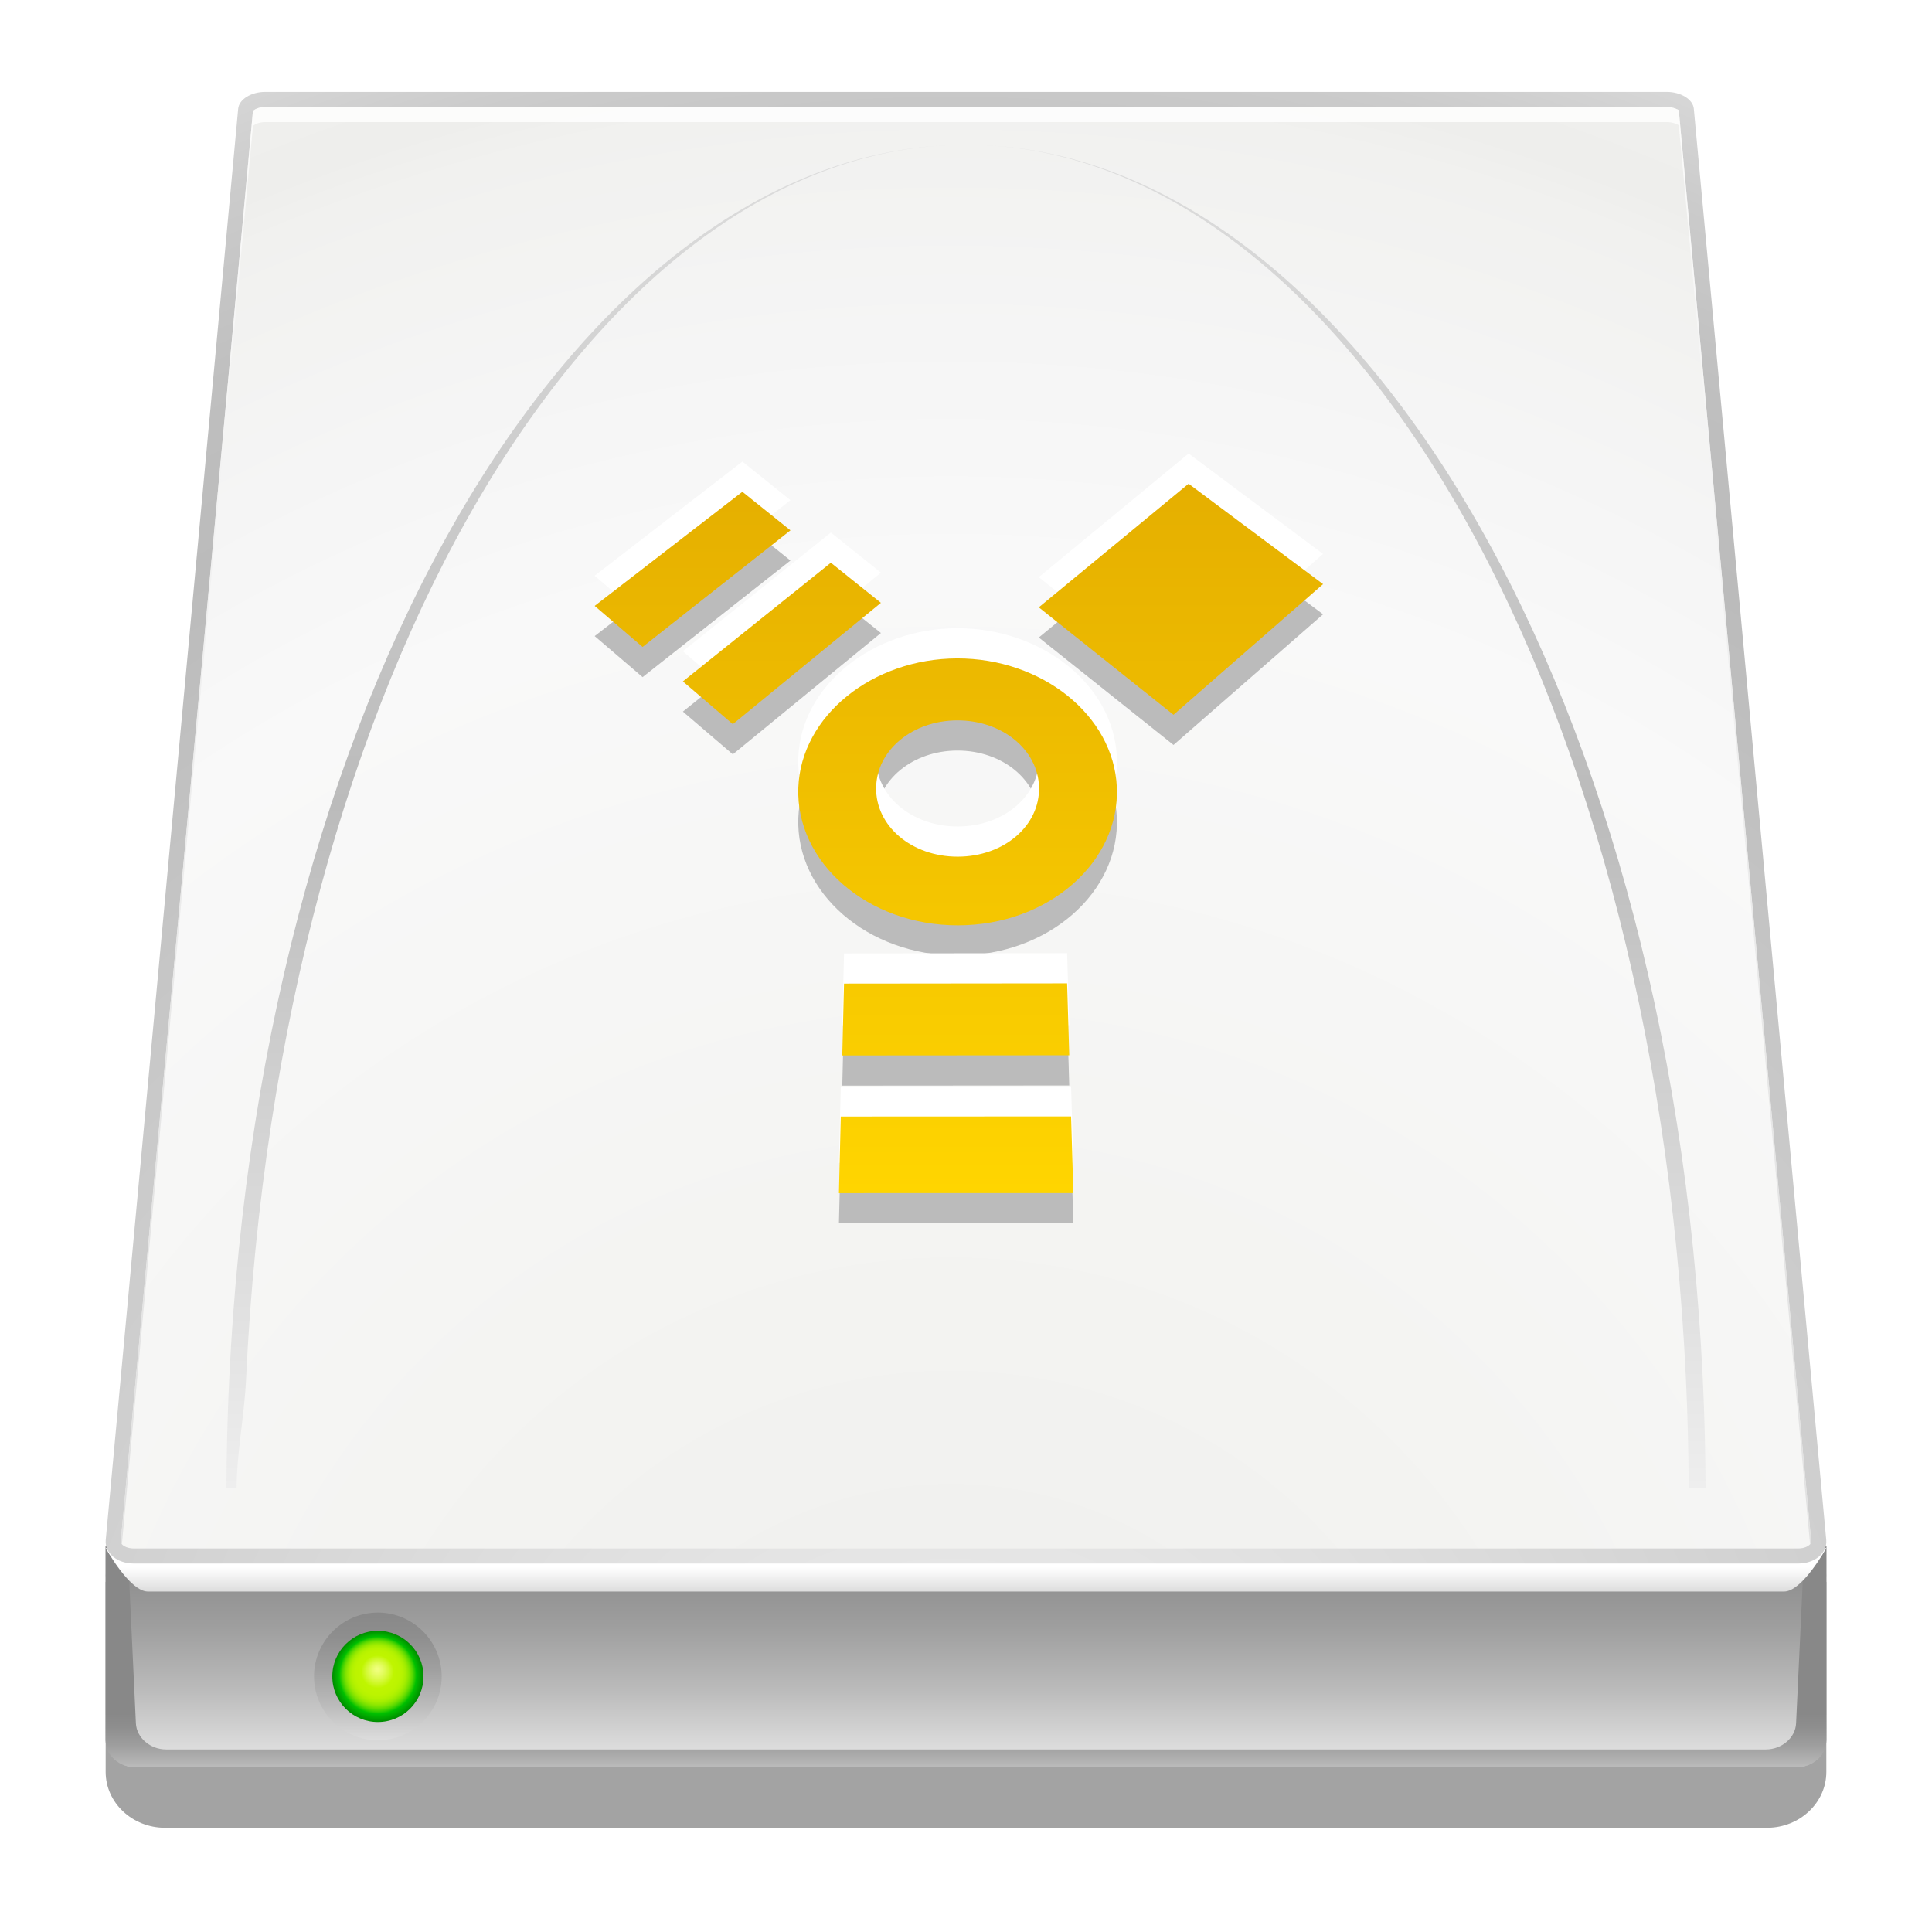 <svg height="256" viewBox="0 0 256 256" width="256" xmlns="http://www.w3.org/2000/svg" xmlns:xlink="http://www.w3.org/1999/xlink">
  <defs>
    <linearGradient id="linearGradient6827" gradientUnits="userSpaceOnUse" x1="63.527" x2="63.527" y1="78.048" y2="31.048">
      <stop offset="0" stop-color="#ffd500"/>
      <stop offset="1" stop-color="#e5af00"/>
    </linearGradient>
    <linearGradient id="lg1">
      <stop offset="0" stop-color="#ddd"/>
      <stop offset=".274" stop-color="#bbb"/>
      <stop offset=".562" stop-color="#9f9f9f"/>
      <stop offset=".814" stop-color="#8e8e8e"/>
      <stop offset="1" stop-color="#888"/>
    </linearGradient>
    <linearGradient id="XMLID_20_" gradientTransform="matrix(0 -1 1 0 182.997 295.082)" gradientUnits="userSpaceOnUse" x1="180.374" x2="188.833" xlink:href="#lg1" y1="-157.963" y2="-157.963"/>
    <linearGradient id="lg2">
      <stop offset="0" stop-color="#eee"/>
      <stop offset=".509" stop-color="#bbb"/>
      <stop offset="1" stop-color="#ddd"/>
    </linearGradient>
    <linearGradient id="XMLID_22_-4" gradientUnits="userSpaceOnUse" x1="39.5" x2="39.5" xlink:href="#lg2" y1="98" y2="9.001"/>
    <linearGradient id="XMLID_23_-6" gradientUnits="userSpaceOnUse" x1="88.5" x2="88.5" xlink:href="#lg2" y1="98" y2="9.001"/>
    <radialGradient id="XMLID_21_-5" cx="25.037" cy="110.478" fx="25" fy="110" gradientUnits="userSpaceOnUse" r="3.021">
      <stop offset="0" stop-color="#f0ff80"/>
      <stop offset=".051" stop-color="#edfe77"/>
      <stop offset=".134" stop-color="#e3fc5f"/>
      <stop offset=".238" stop-color="#d4f937"/>
      <stop offset=".36" stop-color="#bff500"/>
      <stop offset=".361" stop-color="#bff500"/>
      <stop offset=".482" stop-color="#bcf400"/>
      <stop offset=".555" stop-color="#b4f200"/>
      <stop offset=".615" stop-color="#a6ee00"/>
      <stop offset=".667" stop-color="#92e800"/>
      <stop offset=".715" stop-color="#77e100"/>
      <stop offset=".76" stop-color="#57d800"/>
      <stop offset=".802" stop-color="#31cd00"/>
      <stop offset=".841" stop-color="#06c100"/>
      <stop offset=".846" stop-color="#00bf00"/>
      <stop offset="1" stop-color="#008c00"/>
    </radialGradient>
    <linearGradient id="linearGradient3473-4" gradientUnits="userSpaceOnUse" x1="127.999" x2="127.999" y1="204.62" y2="14.177">
      <stop offset="0" stop-color="#ddd"/>
      <stop offset=".334" stop-color="#e3e3e3"/>
      <stop offset=".779" stop-color="#f4f4f4"/>
      <stop offset="1" stop-color="#fff"/>
    </linearGradient>
    <radialGradient id="radialGradient3476-6" cx="126" cy="249.176" gradientUnits="userSpaceOnUse" r="324">
      <stop offset="0" stop-color="#eeeeec"/>
      <stop offset=".278" stop-color="#f4f4f2"/>
      <stop offset=".539" stop-color="#f9f9f9"/>
      <stop offset=".633" stop-color="#f5f5f5"/>
      <stop offset=".728" stop-color="#f1f1ef"/>
      <stop offset=".746" stop-color="#eeeeec"/>
      <stop offset=".862" stop-color="#f2f2f0"/>
      <stop offset=".979" stop-color="#fcfcfc"/>
      <stop offset="1" stop-color="#fff"/>
    </radialGradient>
    <radialGradient id="radialGradient3479-2" cx="126" cy="249.176" gradientUnits="userSpaceOnUse" r="324">
      <stop offset="0" stop-color="#888"/>
      <stop offset=".003" stop-color="#939393"/>
      <stop offset=".013" stop-color="#bababa"/>
      <stop offset=".022" stop-color="#d7d7d7"/>
      <stop offset=".03" stop-color="#e8e8e8"/>
      <stop offset=".035" stop-color="#eee"/>
      <stop offset=".615" stop-color="#bbb"/>
      <stop offset=".682" stop-color="#bfbfbf"/>
      <stop offset=".749" stop-color="#cbcbcb"/>
      <stop offset=".811" stop-color="#ddd"/>
    </radialGradient>
    <linearGradient id="linearGradient3482-2" gradientUnits="userSpaceOnUse" x1="128.001" x2="128.001" y1="210.885" y2="205.133">
      <stop offset="0" stop-color="#ddd"/>
      <stop offset=".525" stop-color="#fdfdfd"/>
      <stop offset=".562" stop-color="#fff"/>
    </linearGradient>
    <linearGradient id="linearGradient3485-0" gradientUnits="userSpaceOnUse" x1="128.001" x2="128.001" xlink:href="#lg1" y1="231.813" y2="203.206"/>
    <linearGradient id="linearGradient3488-9" gradientUnits="userSpaceOnUse" x1="128.001" x2="128.001" y1="234.176" y2="204.842">
      <stop offset="0" stop-color="#bbb"/>
      <stop offset=".095" stop-color="#9f9f9f"/>
      <stop offset=".18" stop-color="#8e8e8e"/>
      <stop offset=".243" stop-color="#888"/>
      <stop offset="1" stop-color="#888"/>
    </linearGradient>
    <filter id="filter3858-6" height="1.096" width="1.096" x="-.048" y="-.048">
      <feGaussianBlur stdDeviation="2.29"/>
    </filter>
  </defs>
  <path d="m19.2 5.5c-1.972 0-3.571 1.262-3.72 2.935l-8.467 94.827c-.002.029-.004.06-.004.089 0 .028.001.056.003.084 0 0 .013.155.025.301-.004.036-.037.059-.037.097v12.872c0 2.093 1.763 3.795 3.93 3.795h106.14c2.167 0 3.93-1.702 3.93-3.795v-12.872c0-.038-.033-.061-.037-.098.012-.152.024-.31.024-.31.002-.026.003-.053.003-.079 0-.029-.001-.06-.004-.089l-8.466-94.823c-.146-1.672-1.745-2.934-3.72-2.934z" filter="url(#filter3858-6)" opacity=".6" transform="matrix(2 0 0 1.951 -0 7.094)"/>
  <path d="m242 230.586c0 1.982-1.792 3.59-4 3.59h-220c-2.208 0-4-1.608-4-3.59v-25.744h228z" fill="url(#linearGradient3488-9)" stroke-width="2"/>
  <path d="m242 230.586c0 1.982-1.792 3.59-4 3.59h-220c-2.208 0-4-1.608-4-3.59v-25.744h228z" fill="url(#linearGradient3488-9)" stroke-width="2"/>
  <path d="m237.992 228.348c-.088 1.914-1.888 3.464-4.016 3.464h-211.952c-2.128 0-3.926-1.55-4.018-3.464l-1.178-25.142h222.344z" fill="url(#linearGradient3485-0)" stroke-width="2"/>
  <path d="m14 205.134c1.476 2.538 3.78 5.752 5.584 5.752h216.834c1.804 0 4.11-3.214 5.584-5.752z" fill="url(#linearGradient3482-2)" stroke-width="2"/>
  <path d="m35.142 12.176c-1.866 0-3.468.994-3.582 2.224l-17.55 189.656c-.16 1.722 1.506 3.12 3.722 3.12h220.538c2.212 0 3.88-1.398 3.718-3.122l-17.548-189.654c-.114-1.23-1.716-2.224-3.582-2.224z" fill="url(#radialGradient3479-2)" stroke-width="2"/>
  <path d="m35.142 14.176c-.916 0-1.528.386-1.628.546 0 .27-17.514 189.516-17.514 189.516v.048c0 .072.02.19.16.342.24.264.78.548 1.572.548h220.538c.792 0 1.33-.284 1.572-.548.174-.192.16-.326.154-.384 0-.004-17.548-189.658-17.548-189.658-.062-.022-.672-.408-1.59-.408h-185.716z" fill="url(#radialGradient3476-6)" stroke-width="2"/>
  <path d="m33.514 16.722c.1-.162.71-.546 1.628-.546h185.716c.918 0 1.528.386 1.59.408 0 0 15.708 169.744 17.398 188.036.166-.186.156-.318.15-.376 0-.004-17.548-189.658-17.548-189.658-.062-.022-.672-.408-1.59-.408h-185.716c-.916 0-1.528.386-1.628.546 0 .268-17.514 189.514-17.514 189.514v.048c0 .07.024.184.152.33 1.69-18.276 17.362-187.638 17.362-187.894z" fill="url(#linearGradient3473-4)" opacity=".8" stroke-width="2"/>
  <g transform="matrix(2 0 0 2 -0 1.176)">
    <path d="m25.034 114.708c2.331 0 4.229-1.897 4.229-4.229s-1.897-4.229-4.229-4.229-4.229 1.897-4.229 4.229 1.897 4.229 4.229 4.229z" fill="url(#XMLID_20_)"/>
    <circle cx="25.037" cy="110.479" fill="url(#XMLID_21_-5)" r="3.021"/>
  </g>
  <g transform="matrix(2 0 0 2 -0 1.176)">
    <path d="m15.185 90.812c-.115 2.411-.175 4.807-.185 7.188h.676c.01-2.381.513-4.777.626-7.188 2.181-46.842 23.213-81.812 47.698-81.812-24.827 0-46.604 34.97-48.815 81.812z" fill="url(#XMLID_22_-4)" stroke-width="2"/>
    <path d="m112.816 90.812c-2.212-46.842-23.989-81.812-48.816-81.812 24.485 0 45.518 34.97 47.699 81.812.112 2.41.172 4.807.182 7.188h1.119c-.01-2.381-.07-4.777-.184-7.188z" fill="url(#XMLID_23_-6)" stroke-width="2"/>
  </g>
  <g transform="matrix(2 0 0 2 -0 2)">
    <path d="m55.705 74.973 15.257-.007.151 5.079-15.532.003zm.214-8.807 14.78-.015.142 4.764-15.038.011zm22.829-33.118 8.909 6.651-9.909 8.657-8.925-7.119zm-15.337 11.573c-5.604.013-10.343 3.804-10.52 8.565-.184 4.942 4.582 9.129 10.58 9.121 6.002-.007 10.739-4.21 10.522-9.158-.21-4.767-4.974-8.541-10.581-8.528zm.014 4.106c2.958-.006 5.353 1.935 5.413 4.431.061 2.545-2.32 4.595-5.382 4.599-3.062.004-5.454-2.037-5.41-4.58.043-2.494 2.422-4.444 5.379-4.45zm-18.182-2.581 9.804-7.865 3.316 2.658-9.811 8.039zm-5.846-5.004 9.787-7.561 3.186 2.555-9.797 7.725z" fill="#bbb" stroke-width=".25"/>
    <path d="m55.705 70.973 15.257-.007.151 5.079-15.532.003zm.214-8.807 14.78-.015.142 4.764-15.038.011zm22.829-33.118 8.909 6.651-9.909 8.657-8.925-7.119zm-15.337 11.573c-5.604.013-10.343 3.804-10.52 8.565-.184 4.942 4.582 9.129 10.58 9.121 6.002-.007 10.739-4.21 10.522-9.158-.21-4.767-4.974-8.541-10.581-8.528zm.014 4.106c2.958-.006 5.353 1.935 5.413 4.431.061 2.545-2.32 4.595-5.382 4.599-3.062.004-5.454-2.037-5.41-4.58.043-2.494 2.422-4.444 5.379-4.45zm-18.182-2.581 9.804-7.865 3.316 2.658-9.811 8.039zm-5.846-5.004 9.787-7.561 3.186 2.555-9.797 7.725z" fill="#fff" stroke-width=".25"/>
    <path d="m55.705 72.973 15.257-.007.151 5.079-15.532.003zm.214-8.807 14.78-.015.142 4.764-15.038.011zm22.829-33.118 8.909 6.651-9.909 8.657-8.925-7.119zm-15.337 11.573c-5.604.013-10.343 3.804-10.52 8.565-.184 4.942 4.582 9.129 10.58 9.121 6.002-.007 10.739-4.21 10.522-9.158-.21-4.767-4.974-8.541-10.581-8.528zm.014 4.106c2.958-.006 5.353 1.935 5.413 4.431.061 2.545-2.32 4.595-5.382 4.599-3.062.004-5.454-2.037-5.41-4.58.043-2.494 2.422-4.444 5.379-4.45zm-18.182-2.581 9.804-7.865 3.316 2.658-9.811 8.039zm-5.846-5.004 9.787-7.561 3.186 2.555-9.797 7.725z" fill="url(#linearGradient6827)" stroke-width=".25"/>
  </g>
</svg>
